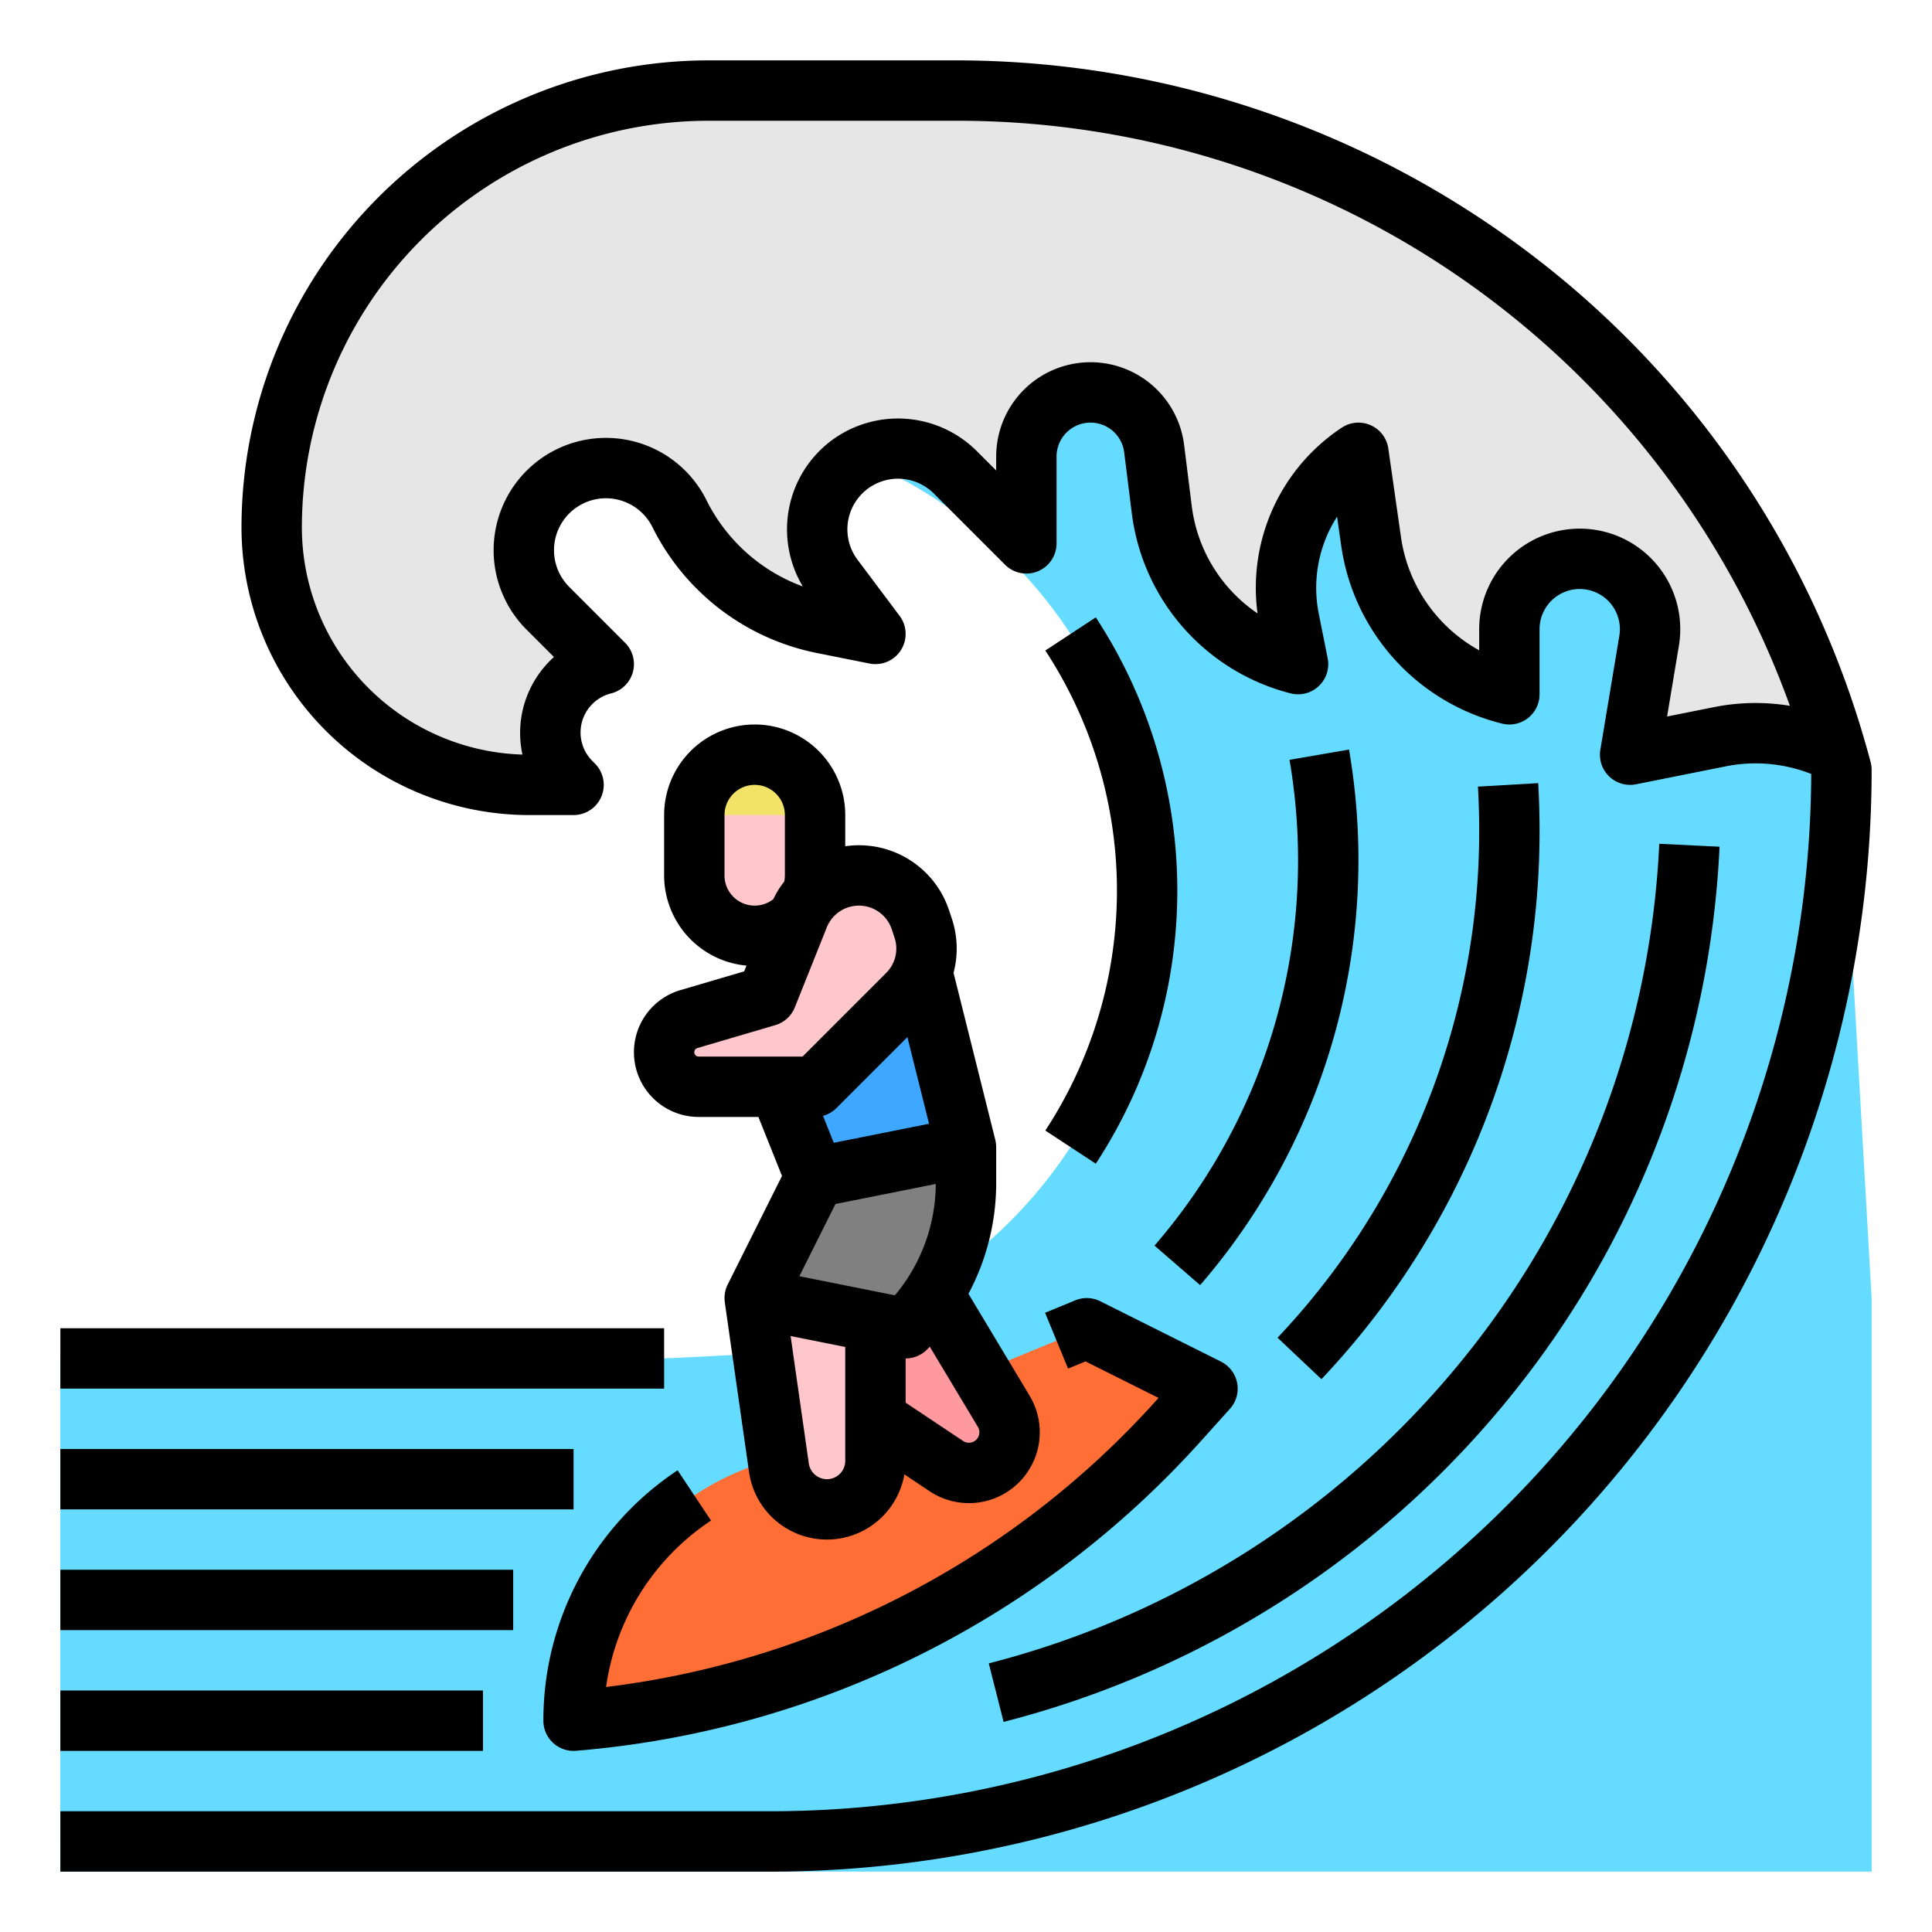 <?xml version="1.0"?>
<svg xmlns="http://www.w3.org/2000/svg" viewBox="0 0 512 512" width="512" height="512"><g id="Fill_out_line" data-name="Fill out line"><polygon points="488 204 496 344 496 496 16 496 16 368 336 352 488 204" style="fill:#65dcff"/><path d="M16,360H180A124,124,0,0,0,304,236v-0A124,124,0,0,0,180,112H176l8-88h69.71A242.477,242.477,0,0,1,488,204l0,0C488,360.849,360.849,488,204,488H16Z" style="fill:#65dcff"/><path d="M486.71,199.35A47.957,47.957,0,0,0,455.88,195.22l-.43.09L439.61,198.48,432,200l4.65-27.92.38-2.27a18.642,18.642,0,0,0-36.72-6.45A17.863,17.863,0,0,0,400,166.74V184a49.057,49.057,0,0,1-36.66-40.65L360,120a43.033,43.033,0,0,0-18.34,44.28L344,176a48.094,48.094,0,0,1-36.09-40.73l-2.05-16.38A16.996,16.996,0,0,0,272,121v23l-18.86-18.86a21.423,21.423,0,0,0-32.29,28L232,168l-13.77-2.75A54.693,54.693,0,0,1,180.04,136.07a21.76,21.76,0,1,0-34.85,25.12L160,176a18.632,18.632,0,0,0-14.16,18.2,18.397,18.397,0,0,0,5.48,13.12L152,208H140.28A68.284,68.284,0,0,1,72,139.72,115.708,115.708,0,0,1,187.72,24h65.99a244.196,244.196,0,0,1,26.47,1.44h.01A241.944,241.944,0,0,1,388.71,65.05q6.51,4.365,12.72,9.14A242.348,242.348,0,0,1,486.71,199.35Z" style="fill:#e6e6e6"/><path d="M152,456v0h0A243.004,243.004,0,0,0,312.443,376.397L320,368l-32-16-91.615,37.724A71.675,71.675,0,0,0,152,456Z" style="fill:#ff6f35"/><polygon points="200 248 200 272 216 312 256 304 240 240 216 232 200 248" style="fill:#3ea7ff"/><polygon points="216 312 200 344 240 352 256 336 256 304 216 312" style="fill:gray"/><path d="M200,344l6.424,44.965A12.853,12.853,0,0,0,219.147,400h0A12.853,12.853,0,0,0,232,387.147V344Z" style="fill:#ffc7cc"/><path d="M248,344l18.014,30.023a10.775,10.775,0,0,1-4.421,15.181h0a10.775,10.775,0,0,1-10.796-.672L232,376V344Z" style="fill:#fe99a0"/><path d="M216,216v16a16,16,0,0,1-32,0V216a16,16,0,0,1,32,0Z" style="fill:#ffc7cc"/><path d="M216,216H184a16,16,0,0,1,32,0Z" style="fill:#f2e368"/><path d="M227.625,232h0a17.17,17.17,0,0,1,16.289,11.74l.731,2.193a17.17,17.17,0,0,1-4.148,17.571L216,288H185.152A9.152,9.152,0,0,1,176,278.848v0a9.152,9.152,0,0,1,6.57-8.78L203.2,264l8.483-21.207A17.17,17.17,0,0,1,227.625,232Z" style="fill:#ffc7cc"/><path d="M262.039,440.812l3.922,15.512a253.778,253.778,0,0,0,132.341-83.843A249.673,249.673,0,0,0,455.7,224.387l-15.98-.773a233.788,233.788,0,0,1-53.749,138.673A237.66,237.66,0,0,1,262.039,440.812Z"/><rect x="16" y="448" width="112" height="16"/><path d="M495.73,201.939c-.442-1.659-.859-3.163-1.334-4.808H494.396A248.683,248.683,0,0,0,406.304,67.846,251.79,251.79,0,0,0,253.71,16H187.72A123.859,123.859,0,0,0,64,139.72,76.289,76.289,0,0,0,140.28,216H152a8.001,8.001,0,0,0,5.657-13.657l-.676-.676a10.676,10.676,0,0,1,4.959-17.906,8,8,0,0,0,3.717-13.418l-14.811-14.811a13.758,13.758,0,1,1,22.035-15.882,62.288,62.288,0,0,0,43.78,33.44l13.769,2.754a8,8,0,0,0,7.97-12.645l-11.147-14.863a13.421,13.421,0,0,1,20.227-17.543l18.863,18.863A8.001,8.001,0,0,0,280,144V120.996a8.996,8.996,0,0,1,17.923-1.116l2.048,16.382a56.491,56.491,0,0,0,42.089,47.499,8,8,0,0,0,9.785-9.329l-2.343-11.717a34.965,34.965,0,0,1,4.834-25.794l1.079,7.558a56.839,56.839,0,0,0,42.645,47.282A8,8,0,0,0,408,184V166.741a10.643,10.643,0,1,1,21.141,1.749l-5.032,30.194a8.001,8.001,0,0,0,9.461,9.16l23.874-4.775a40.187,40.187,0,0,1,22.554,2.039A276,276,0,0,1,204,480H16v16H204A292,292,0,0,0,496,204,8.02,8.02,0,0,0,495.73,201.939Zm-41.425-14.56-12.509,2.502,3.127-18.761A26.643,26.643,0,1,0,392,166.741v5.599a40.883,40.883,0,0,1-20.745-30.124l-3.335-23.347a8,8,0,0,0-12.357-5.525,50.885,50.885,0,0,0-22.3,49.213,40.393,40.393,0,0,1-17.415-28.279l-2.048-16.382A24.996,24.996,0,0,0,264,120.996v3.69l-5.206-5.207a29.568,29.568,0,0,0-38.457-2.732,29.428,29.428,0,0,0-7.58,38.673,46.347,46.347,0,0,1-25.564-22.925,29.759,29.759,0,1,0-47.66,34.352l7.272,7.272a27.022,27.022,0,0,0-8.35,25.854A60.286,60.286,0,0,1,80,139.72,107.842,107.842,0,0,1,187.72,32H253.71A234.512,234.512,0,0,1,474.338,187.047,56.132,56.132,0,0,0,454.306,187.38Z"/><path d="M350.196,365.491A211.155,211.155,0,0,0,408,220c0-4.136-.121-8.328-.36-12.462l-15.973.924c.221,3.827.333,7.709.333,11.538a195.216,195.216,0,0,1-53.438,134.509Z"/><rect x="16" y="416" width="120" height="16"/><path d="M318.047,340.573a172.346,172.346,0,0,0,39.456-141.93l-15.768,2.713A157.585,157.585,0,0,1,344,228a155.928,155.928,0,0,1-38.047,102.097Z"/><rect x="16" y="384" width="136" height="16"/><rect x="16" y="352" width="160" height="16"/><path d="M290.396,308.393a132.089,132.089,0,0,0,0-144.785l-13.373,8.785a116.086,116.086,0,0,1,0,127.215Z"/><path d="M180.312,262.393A17.152,17.152,0,0,0,185.152,296h15.832l6.254,15.635-14.393,28.787a7.991,7.991,0,0,0-.754,4.708l-.011.001,6.424,44.964a20.841,20.841,0,0,0,41.166.633l6.688,4.459A18.775,18.775,0,0,0,272.874,369.906l-16.222-27.036A62.311,62.311,0,0,0,264,313.373V304h-.01a7.981,7.981,0,0,0-.229-1.94L252.697,257.806a25.104,25.104,0,0,0-.464-14.406l-.73-2.19A25.138,25.138,0,0,0,227.625,224a25.577,25.577,0,0,0-3.625.264V216a24,24,0,0,0-48,0v16a24.03,24.03,0,0,0,21.824,23.897l-.61,1.524Zm60.155,12.456,5.738,22.952-25.248,5.05-2.855-7.139a7.998,7.998,0,0,0,3.557-2.054Zm-3.31,68.424L211.84,338.209l9.566-19.132,26.586-5.317A46.26,46.26,0,0,1,237.156,343.272ZM219.147,392a4.876,4.876,0,0,1-4.804-4.167L209.519,354.062,224,356.959v30.189A4.858,4.858,0,0,1,219.147,392Zm40.007-13.861a2.776,2.776,0,0,1-3.92,3.736L240,371.719V360a8.004,8.004,0,0,0,5.657-2.343c.254-.254.491-.52.741-.778ZM236.324,246.272l.73,2.19a9.118,9.118,0,0,1-2.216,9.384L212.687,280H185.152a1.152,1.152,0,0,1-.326-2.258L205.457,271.675a8,8,0,0,0,5.171-4.704l8.482-21.207a9.17,9.17,0,0,1,17.214.509ZM192,232V216a8,8,0,0,1,16,0v16a8.06,8.06,0,0,1-.168,1.617,25.263,25.263,0,0,0-2.896,4.671A7.993,7.993,0,0,1,192,232Z"/><path d="M160.624,447.07a63.495,63.495,0,0,1,27.803-44.104l-8.854-13.326A79.486,79.486,0,0,0,144,456a8,8,0,0,0,8,8q.331,0,.664-.027a250.102,250.102,0,0,0,165.726-82.225l7.557-8.396a8,8,0,0,0-2.368-12.507l-32-16a7.994,7.994,0,0,0-6.624-.242l-8,3.294,6.092,14.795,4.633-1.907,19.347,9.673-.528.588A234.082,234.082,0,0,1,160.624,447.07Z"/></g></svg>

